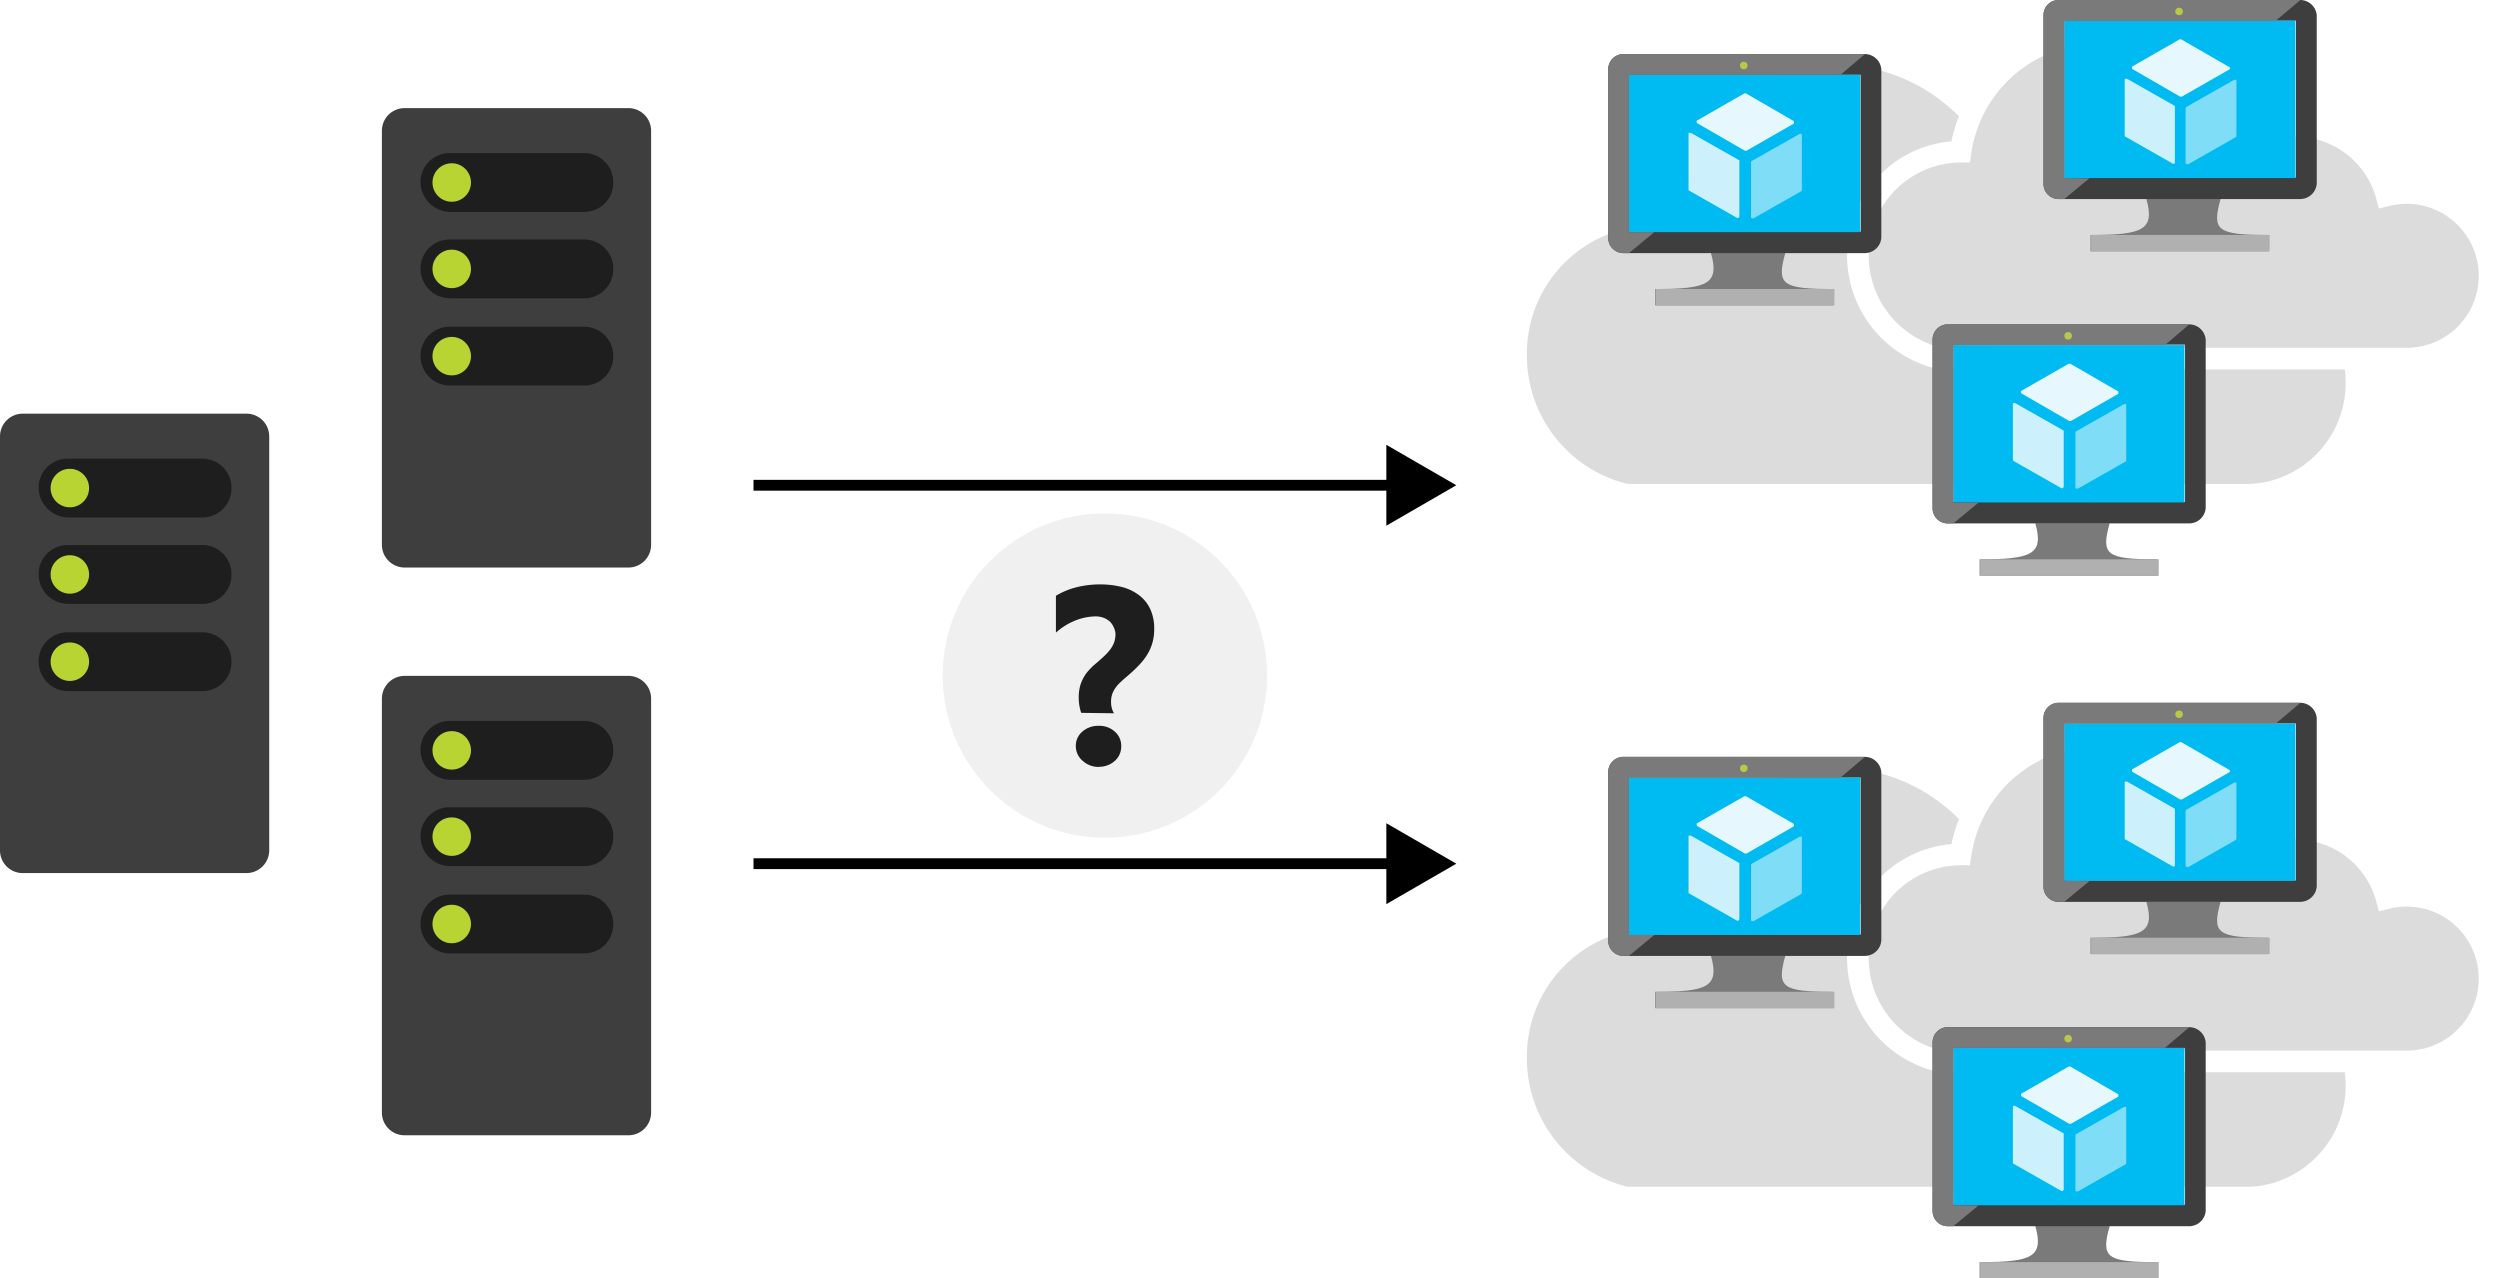 <svg xmlns="http://www.w3.org/2000/svg" viewBox="0 0 231.22 118.24">
  <title>2-deploy-mutile-instances</title>
  <g id="Shapes">
    <rect width="231.22" height="118.24" fill="#fff"/>
    <g>
      <path d="M60.22,102.88A2.1,2.1,0,0,1,58.1,105H37.45a2.1,2.1,0,0,1-2.13-2.12V64.64a2.11,2.11,0,0,1,2.13-2.13H58.1a2.1,2.1,0,0,1,2.12,2.13Z" fill="#3e3e3e"/>
      <path d="M38.89,85.46a2.69,2.69,0,0,1,2.72-2.72H54a2.69,2.69,0,0,1,2.72,2.72h0A2.69,2.69,0,0,1,54,88.18H41.61a2.74,2.74,0,0,1-2.72-2.72Z" fill="#1e1e1e"/>
      <circle cx="41.78" cy="85.46" r="1.78" fill="#b8d432"/>
      <path d="M38.89,77.38a2.69,2.69,0,0,1,2.72-2.72H54a2.69,2.69,0,0,1,2.72,2.72h0A2.69,2.69,0,0,1,54,80.1H41.61a2.74,2.74,0,0,1-2.72-2.72Z" fill="#1e1e1e"/>
      <circle cx="41.78" cy="77.38" r="1.78" fill="#b8d432"/>
      <path d="M38.89,69.4a2.69,2.69,0,0,1,2.72-2.72H54a2.69,2.69,0,0,1,2.72,2.72h0A2.69,2.69,0,0,1,54,72.12H41.61a2.8,2.8,0,0,1-2.72-2.72Z" fill="#1e1e1e"/>
      <circle cx="41.78" cy="69.4" r="1.78" fill="#b8d432"/>
    </g>
    <g>
      <path d="M60.22,50.36a2.1,2.1,0,0,1-2.12,2.13H37.45a2.11,2.11,0,0,1-2.13-2.13V12.12A2.1,2.1,0,0,1,37.45,10H58.1a2.1,2.1,0,0,1,2.12,2.12Z" fill="#3e3e3e"/>
      <path d="M38.89,32.94a2.69,2.69,0,0,1,2.72-2.72H54a2.69,2.69,0,0,1,2.72,2.72h0A2.69,2.69,0,0,1,54,35.66H41.61a2.74,2.74,0,0,1-2.72-2.72Z" fill="#1e1e1e"/>
      <circle cx="41.78" cy="32.94" r="1.78" fill="#b8d432"/>
      <path d="M38.89,24.87a2.69,2.69,0,0,1,2.72-2.72H54a2.69,2.69,0,0,1,2.72,2.72h0A2.69,2.69,0,0,1,54,27.59H41.61a2.74,2.74,0,0,1-2.72-2.72Z" fill="#1e1e1e"/>
      <circle cx="41.78" cy="24.87" r="1.78" fill="#b8d432"/>
      <path d="M38.89,16.88a2.69,2.69,0,0,1,2.72-2.72H54a2.69,2.69,0,0,1,2.72,2.72h0A2.69,2.69,0,0,1,54,19.6H41.61a2.8,2.8,0,0,1-2.72-2.72Z" fill="#1e1e1e"/>
      <circle cx="41.78" cy="16.88" r="1.78" fill="#b8d432"/>
    </g>
    <g>
      <path d="M24.9,78.62a2.11,2.11,0,0,1-2.13,2.13H2.12A2.1,2.1,0,0,1,0,78.62V40.38a2.1,2.1,0,0,1,2.12-2.12H22.77a2.1,2.1,0,0,1,2.13,2.12Z" fill="#3e3e3e"/>
      <path d="M3.57,61.2a2.69,2.69,0,0,1,2.72-2.72h12.4a2.69,2.69,0,0,1,2.72,2.72h0a2.69,2.69,0,0,1-2.72,2.72H6.29A2.74,2.74,0,0,1,3.57,61.2Z" fill="#1e1e1e"/>
      <circle cx="6.46" cy="61.2" r="1.78" fill="#b8d432"/>
      <path d="M3.57,53.13a2.69,2.69,0,0,1,2.72-2.72h12.4a2.69,2.69,0,0,1,2.72,2.72h0a2.69,2.69,0,0,1-2.72,2.72H6.29a2.74,2.74,0,0,1-2.72-2.72Z" fill="#1e1e1e"/>
      <circle cx="6.46" cy="53.13" r="1.78" fill="#b8d432"/>
      <path d="M3.57,45.14a2.69,2.69,0,0,1,2.72-2.72h12.4a2.69,2.69,0,0,1,2.72,2.72h0a2.69,2.69,0,0,1-2.72,2.72H6.29a2.79,2.79,0,0,1-2.72-2.72Z" fill="#1e1e1e"/>
      <circle cx="6.46" cy="45.14" r="1.78" fill="#b8d432"/>
    </g>
    <g>
      <line x1="69.69" y1="44.88" x2="129.31" y2="44.88" fill="none" stroke="#000" stroke-miterlimit="10"/>
      <polygon points="128.22 48.62 134.69 44.88 128.22 41.14 128.22 48.62"/>
    </g>
    <g>
      <line x1="69.69" y1="79.88" x2="129.31" y2="79.88" fill="none" stroke="#000" stroke-miterlimit="10"/>
      <polygon points="128.22 83.62 134.69 79.88 128.22 76.14 128.22 83.62"/>
    </g>
    <circle cx="102.19" cy="62.48" r="15" fill="#ebebeb" opacity="0.75"/>
    <g>
      <g style="isolation: isolate">
        <path d="M140.22,32.82a13.21,13.21,0,0,0,10.2,12.94h57.31a10.08,10.08,0,0,0,2.45-.3,10.37,10.37,0,0,0,7.46-12.54,10.18,10.18,0,0,0-12.33-7.59A12,12,0,0,0,203,20.84,11.53,11.53,0,0,0,186.6,19.3a17.09,17.09,0,0,0-33.81.55A12.85,12.85,0,0,0,140.22,32.82Z" fill="#fff"/>
        <path d="M140.22,32.82a13.21,13.21,0,0,0,10.2,12.94h57.31a10.08,10.08,0,0,0,2.45-.3,10.37,10.37,0,0,0,7.46-12.54,10.18,10.18,0,0,0-12.33-7.59A12,12,0,0,0,203,20.84,11.53,11.53,0,0,0,186.6,19.3a17.09,17.09,0,0,0-33.81.55A12.85,12.85,0,0,0,140.22,32.82Z" fill="#75757a" opacity="0.25"/>
        <path d="M140.22,32.82a13.21,13.21,0,0,0,10.2,12.94h57.31a10.08,10.08,0,0,0,2.45-.3,10.37,10.37,0,0,0,7.46-12.54,10.18,10.18,0,0,0-12.33-7.59A12,12,0,0,0,203,20.84,11.53,11.53,0,0,0,186.6,19.3a17.09,17.09,0,0,0-33.81.55A12.85,12.85,0,0,0,140.22,32.82Z" fill="none" stroke="#fff" stroke-width="2"/>
      </g>
      <g style="isolation: isolate">
        <path d="M171.83,23.61a9.79,9.79,0,0,0,7.66,9.56h43.06a7.66,7.66,0,1,0-1.82-15.09,8.76,8.76,0,0,0-14-4.46,12.87,12.87,0,0,0-25.4.41A9.56,9.56,0,0,0,171.83,23.61Z" fill="#fff"/>
        <path d="M171.83,23.61a9.79,9.79,0,0,0,7.66,9.56h43.06a7.66,7.66,0,1,0-1.82-15.09,8.76,8.76,0,0,0-14-4.46,12.87,12.87,0,0,0-25.4.41A9.56,9.56,0,0,0,171.83,23.61Z" fill="#75757a" opacity="0.25"/>
        <path d="M171.83,23.61a9.79,9.79,0,0,0,7.66,9.56h43.06a7.66,7.66,0,1,0-1.82-15.09,8.76,8.76,0,0,0-14-4.46,12.87,12.87,0,0,0-25.4.41A9.56,9.56,0,0,0,171.83,23.61Z" fill="none" stroke="#fff" stroke-width="2"/>
      </g>
      <g>
        <path d="M165.12,23.39h-6.88c.81,2.88-.3,3.34-5.15,3.34v1.51h16.47V26.73C164.76,26.73,164.31,26.32,165.12,23.39Z" fill="#7a7a7a"/>
        <path d="M172.49,5H150.11a1.41,1.41,0,0,0-1.37,1.41V22a1.41,1.41,0,0,0,1.37,1.41h22.38A1.54,1.54,0,0,0,174,22V6.41A1.54,1.54,0,0,0,172.49,5Zm-.4,1.92v14.5H150.66V6.92l21.43,0Z" fill="#3e3e3e"/>
        <polygon points="172.04 6.92 172.04 21.47 150.66 21.47 150.66 6.92 172.09 6.92 172.04 6.92" fill="#00bbf1"/>
        <path d="M150.66,21.47h0V6.92h19.56L172.49,5H150.11a1.41,1.41,0,0,0-1.37,1.41V22a1.41,1.41,0,0,0,1.37,1.41h.55L153,21.47Z" fill="#7a7a7a"/>
        <polygon points="150.66 21.47 150.66 21.47 150.66 6.92 170.22 6.92 170.22 6.92 150.66 6.92 150.66 21.47" fill="#59b4d9"/>
        <rect x="153.14" y="26.73" width="16.52" height="1.52" fill="#b0b0b0"/>
        <circle cx="161.28" cy="6.06" r="0.35" fill="#bac84a"/>
        <path d="M161.38,13.94h0l-4.45-2.57s0,0,0-.1a.18.18,0,0,1,0-.11l4.4-2.52h.15l4.44,2.57s0,.06,0,.11,0,.1,0,.1l-4.39,2.52Z" fill="#fff" opacity="0.9" style="isolation: isolate"/>
        <path d="M160.72,20.16h-.05l-4.45-2.53c-.05,0-.05-.05-.05-.1V12.38c0-.05,0-.1.05-.1h.15l4.45,2.52c.05,0,.05,0,.05.1V20a.17.17,0,0,1-.05.1C160.77,20.16,160.77,20.16,160.72,20.16Z" fill="#fff" opacity="0.8" style="isolation: isolate"/>
        <path d="M162,20.16h0c-.05,0-.05-.05-.05-.1V15a.17.17,0,0,1,.05-.1l4.45-2.52h.15c.05,0,.05.05.05.1v5.1a.17.17,0,0,1-.05.1l-4.45,2.53Z" fill="#fff" opacity="0.5" style="isolation: isolate"/>
      </g>
      <g>
        <path d="M195.12,48.39h-6.88c.81,2.88-.3,3.34-5.15,3.34v1.51h16.47V51.73C194.76,51.73,194.31,51.32,195.12,48.39Z" fill="#7a7a7a"/>
        <path d="M202.49,30H180.11a1.41,1.41,0,0,0-1.37,1.41V47a1.41,1.41,0,0,0,1.37,1.41h22.38A1.54,1.54,0,0,0,204,47V31.41A1.54,1.54,0,0,0,202.49,30Zm-.4,1.92v14.5H180.66V31.92l21.43-.05Z" fill="#3e3e3e"/>
        <polygon points="202.04 31.92 202.04 46.47 180.66 46.47 180.66 31.92 202.09 31.92 202.04 31.92" fill="#00bbf1"/>
        <path d="M180.66,46.47h0V31.92h19.56L202.49,30H180.11a1.41,1.41,0,0,0-1.37,1.41V47a1.41,1.41,0,0,0,1.37,1.41h.55L183,46.47Z" fill="#7a7a7a"/>
        <polygon points="180.66 46.47 180.66 46.47 180.66 31.92 200.22 31.92 200.22 31.92 180.66 31.92 180.66 46.47" fill="#59b4d9"/>
        <rect x="183.14" y="51.73" width="16.52" height="1.52" fill="#b0b0b0"/>
        <circle cx="191.28" cy="31.06" r="0.35" fill="#bac84a"/>
        <path d="M191.38,38.94h0l-4.45-2.57s0,0,0-.1a.18.18,0,0,1,0-.11l4.4-2.52h.15l4.44,2.57s0,.06,0,.11,0,.1,0,.1l-4.39,2.52Z" fill="#fff" opacity="0.9" style="isolation: isolate"/>
        <path d="M190.72,45.16h-.05l-4.45-2.53c-.05,0-.05-.05-.05-.1V37.38c0-.05,0-.1.05-.1h.15l4.45,2.52c.05,0,.05.05.05.1V45a.17.17,0,0,1-.05.1S190.77,45.16,190.72,45.16Z" fill="#fff" opacity="0.8" style="isolation: isolate"/>
        <path d="M192,45.16h0c-.05,0-.05,0-.05-.1V40a.17.17,0,0,1,.05-.1l4.45-2.52h.15c.05,0,.05.05.05.1v5.1a.17.17,0,0,1-.05.1l-4.45,2.53Z" fill="#fff" opacity="0.5" style="isolation: isolate"/>
      </g>
      <g>
        <path d="M205.38,18.39h-6.87c.81,2.88-.31,3.34-5.16,3.34v1.51h16.47V21.73C205,21.73,204.57,21.32,205.38,18.39Z" fill="#7a7a7a"/>
        <path d="M212.76,0H190.37A1.4,1.4,0,0,0,189,1.41V17a1.4,1.4,0,0,0,1.36,1.41h22.39A1.54,1.54,0,0,0,214.27,17V1.41A1.54,1.54,0,0,0,212.76,0Zm-.41,1.92v14.5H190.93V1.92l21.42,0Z" fill="#3e3e3e"/>
        <polygon points="212.3 1.92 212.3 16.47 190.93 16.47 190.93 1.92 212.35 1.92 212.3 1.92" fill="#00bbf1"/>
        <path d="M190.93,16.47h0V1.92h19.55L212.76,0H190.37A1.4,1.4,0,0,0,189,1.41V17a1.4,1.4,0,0,0,1.36,1.41h.56l2.32-1.92Z" fill="#7a7a7a"/>
        <polygon points="190.93 16.47 190.93 16.47 190.93 1.92 210.48 1.92 210.48 1.92 190.93 1.92 190.93 16.47" fill="#59b4d9"/>
        <rect x="193.4" y="21.73" width="16.52" height="1.52" fill="#b0b0b0"/>
        <circle cx="201.54" cy="1.06" r="0.35" fill="#bac84a"/>
        <path d="M201.64,8.94h0l-4.45-2.57s0,0,0-.1a.18.18,0,0,1,0-.11l4.4-2.52h.15l4.45,2.57c.05,0,.05.06.05.11s0,.1-.05.1l-4.4,2.52Z" fill="#fff" opacity="0.9" style="isolation: isolate"/>
        <path d="M201,15.16h0l-4.44-2.53c-.05,0-.05-.05-.05-.1V7.38s0-.1.05-.1h.15l4.44,2.52s0,0,0,.1V15a.17.17,0,0,1,0,.1C201,15.16,201,15.16,201,15.16Z" fill="#fff" opacity="0.8" style="isolation: isolate"/>
        <path d="M202.25,15.16h-.05c-.06,0-.06-.05-.06-.1V10s.06-.1.06-.1l4.44-2.52h.15c.05,0,.05,0,.05.1v5.1a.17.17,0,0,1-.05.1l-4.44,2.53Z" fill="#fff" opacity="0.5" style="isolation: isolate"/>
      </g>
    </g>
    <g>
      <g style="isolation: isolate">
        <path d="M140.22,97.82a13.21,13.21,0,0,0,10.2,12.94h57.31a10.08,10.08,0,0,0,2.45-.3,10.37,10.37,0,0,0,7.46-12.54,10.18,10.18,0,0,0-12.33-7.59A12,12,0,0,0,203,85.84,11.53,11.53,0,0,0,186.6,84.3a17.09,17.09,0,0,0-33.81.55A12.85,12.85,0,0,0,140.22,97.82Z" fill="#fff"/>
        <path d="M140.22,97.82a13.21,13.21,0,0,0,10.2,12.94h57.31a10.08,10.08,0,0,0,2.45-.3,10.37,10.37,0,0,0,7.46-12.54,10.18,10.18,0,0,0-12.33-7.59A12,12,0,0,0,203,85.84,11.53,11.53,0,0,0,186.6,84.3a17.09,17.09,0,0,0-33.81.55A12.85,12.85,0,0,0,140.22,97.82Z" fill="#75757a" opacity="0.25"/>
        <path d="M140.22,97.82a13.21,13.21,0,0,0,10.2,12.94h57.31a10.08,10.08,0,0,0,2.45-.3,10.37,10.37,0,0,0,7.46-12.54,10.18,10.18,0,0,0-12.33-7.59A12,12,0,0,0,203,85.84,11.53,11.53,0,0,0,186.6,84.3a17.09,17.09,0,0,0-33.81.55A12.85,12.85,0,0,0,140.22,97.82Z" fill="none" stroke="#fff" stroke-width="2"/>
      </g>
      <g style="isolation: isolate">
        <path d="M171.83,88.61a9.79,9.79,0,0,0,7.66,9.56h43.06a7.66,7.66,0,1,0-1.82-15.09,8.76,8.76,0,0,0-14-4.46,12.87,12.87,0,0,0-25.4.41A9.56,9.56,0,0,0,171.83,88.61Z" fill="#fff"/>
        <path d="M171.83,88.61a9.79,9.79,0,0,0,7.66,9.56h43.06a7.66,7.66,0,1,0-1.82-15.09,8.76,8.76,0,0,0-14-4.46,12.87,12.87,0,0,0-25.4.41A9.56,9.56,0,0,0,171.83,88.61Z" fill="#75757a" opacity="0.25"/>
        <path d="M171.83,88.61a9.79,9.79,0,0,0,7.66,9.56h43.06a7.66,7.66,0,1,0-1.82-15.09,8.76,8.76,0,0,0-14-4.46,12.87,12.87,0,0,0-25.4.41A9.56,9.56,0,0,0,171.83,88.61Z" fill="none" stroke="#fff" stroke-width="2"/>
      </g>
      <g>
        <path d="M165.12,88.39h-6.88c.81,2.88-.3,3.34-5.15,3.34v1.51h16.47V91.73C164.76,91.73,164.31,91.32,165.12,88.39Z" fill="#7a7a7a"/>
        <path d="M172.49,70H150.11a1.41,1.41,0,0,0-1.37,1.41V87a1.41,1.41,0,0,0,1.37,1.41h22.38A1.54,1.54,0,0,0,174,87V71.41A1.54,1.54,0,0,0,172.49,70Zm-.4,1.92v14.5H150.66V71.92l21.43,0Z" fill="#3e3e3e"/>
        <polygon points="172.04 71.92 172.04 86.47 150.66 86.47 150.66 71.92 172.09 71.92 172.04 71.92" fill="#00bbf1"/>
        <path d="M150.66,86.47h0V71.92h19.56L172.49,70H150.11a1.41,1.41,0,0,0-1.37,1.41V87a1.41,1.41,0,0,0,1.37,1.41h.55L153,86.47Z" fill="#7a7a7a"/>
        <polygon points="150.66 86.47 150.66 86.47 150.66 71.92 170.22 71.92 170.22 71.92 150.66 71.92 150.66 86.47" fill="#59b4d9"/>
        <rect x="153.14" y="91.73" width="16.52" height="1.52" fill="#b0b0b0"/>
        <circle cx="161.28" cy="71.06" r="0.35" fill="#bac84a"/>
        <path d="M161.38,78.94h0l-4.45-2.57s0-.05,0-.1a.18.18,0,0,1,0-.11l4.4-2.52h.15l4.44,2.57s0,.06,0,.11,0,.1,0,.1l-4.39,2.52Z" fill="#fff" opacity="0.9" style="isolation: isolate"/>
        <path d="M160.72,85.16h-.05l-4.45-2.53c-.05,0-.05,0-.05-.1V77.38s0-.1.05-.1h.15l4.45,2.52c.05,0,.05,0,.05.1V85a.17.17,0,0,1-.05.1S160.77,85.16,160.72,85.16Z" fill="#fff" opacity="0.8" style="isolation: isolate"/>
        <path d="M162,85.16h0c-.05,0-.05,0-.05-.1V80a.17.17,0,0,1,.05-.1l4.45-2.52h.15c.05,0,.05,0,.05.1v5.1a.17.17,0,0,1-.05.1l-4.45,2.53Z" fill="#fff" opacity="0.5" style="isolation: isolate"/>
      </g>
      <g>
        <path d="M195.12,113.39h-6.88c.81,2.88-.3,3.34-5.15,3.34v1.51h16.47v-1.51C194.76,116.73,194.31,116.32,195.12,113.39Z" fill="#7a7a7a"/>
        <path d="M202.49,95H180.11a1.41,1.41,0,0,0-1.37,1.41V112a1.41,1.41,0,0,0,1.37,1.41h22.38A1.54,1.54,0,0,0,204,112V96.41A1.54,1.54,0,0,0,202.49,95Zm-.4,1.92v14.5H180.66V96.92l21.43,0Z" fill="#3e3e3e"/>
        <polygon points="202.04 96.92 202.04 111.47 180.66 111.47 180.66 96.92 202.09 96.92 202.04 96.92" fill="#00bbf1"/>
        <path d="M180.66,111.47h0V96.92h19.56L202.49,95H180.11a1.41,1.41,0,0,0-1.37,1.41V112a1.41,1.41,0,0,0,1.37,1.41h.55l2.33-1.92Z" fill="#7a7a7a"/>
        <polygon points="180.66 111.47 180.66 111.47 180.66 96.92 200.22 96.92 200.22 96.92 180.66 96.92 180.66 111.47" fill="#59b4d9"/>
        <rect x="183.14" y="116.73" width="16.52" height="1.52" fill="#b0b0b0"/>
        <circle cx="191.28" cy="96.06" r="0.35" fill="#bac84a"/>
        <path d="M191.38,103.94h0l-4.45-2.57s0-.05,0-.1a.18.18,0,0,1,0-.11l4.4-2.52h.15l4.44,2.57s0,.06,0,.11,0,.1,0,.1l-4.39,2.52Z" fill="#fff" opacity="0.9" style="isolation: isolate"/>
        <path d="M190.72,110.16h-.05l-4.45-2.53c-.05,0-.05,0-.05-.1v-5.15s0-.1.05-.1h.15l4.45,2.52c.05,0,.05,0,.05.1V110a.17.17,0,0,1-.05.1S190.77,110.16,190.72,110.16Z" fill="#fff" opacity="0.8" style="isolation: isolate"/>
        <path d="M192,110.16h0c-.05,0-.05,0-.05-.1V105a.17.17,0,0,1,.05-.1l4.45-2.52h.15c.05,0,.05,0,.05.1v5.1a.17.17,0,0,1-.05.1l-4.45,2.53Z" fill="#fff" opacity="0.5" style="isolation: isolate"/>
      </g>
      <g>
        <path d="M205.38,83.39h-6.87c.81,2.88-.31,3.34-5.16,3.34v1.51h16.47V86.73C205,86.73,204.57,86.32,205.38,83.39Z" fill="#7a7a7a"/>
        <path d="M212.76,65H190.37A1.4,1.4,0,0,0,189,66.41V82a1.4,1.4,0,0,0,1.36,1.41h22.39A1.54,1.54,0,0,0,214.27,82V66.41A1.54,1.54,0,0,0,212.76,65Zm-.41,1.92v14.5H190.93V66.92l21.42,0Z" fill="#3e3e3e"/>
        <polygon points="212.3 66.92 212.3 81.47 190.93 81.47 190.93 66.92 212.35 66.92 212.3 66.92" fill="#00bbf1"/>
        <path d="M190.93,81.47h0V66.92h19.55L212.76,65H190.37A1.4,1.4,0,0,0,189,66.41V82a1.4,1.4,0,0,0,1.36,1.41h.56l2.32-1.92Z" fill="#7a7a7a"/>
        <polygon points="190.93 81.47 190.93 81.47 190.93 66.92 210.48 66.92 210.48 66.92 190.93 66.92 190.93 81.47" fill="#59b4d9"/>
        <rect x="193.4" y="86.73" width="16.52" height="1.52" fill="#b0b0b0"/>
        <circle cx="201.54" cy="66.06" r="0.35" fill="#bac84a"/>
        <path d="M201.64,73.94h0l-4.45-2.57s0-.05,0-.1a.18.18,0,0,1,0-.11l4.4-2.52h.15l4.45,2.57c.05,0,.05.06.05.11s0,.1-.05.1l-4.4,2.52Z" fill="#fff" opacity="0.9" style="isolation: isolate"/>
        <path d="M201,80.16h0l-4.44-2.53c-.05,0-.05,0-.05-.1V72.38s0-.1.05-.1h.15l4.44,2.52s0,0,0,.1V80a.17.17,0,0,1,0,.1C201,80.16,201,80.16,201,80.16Z" fill="#fff" opacity="0.8" style="isolation: isolate"/>
        <path d="M202.25,80.16h-.05c-.06,0-.06,0-.06-.1V75s.06-.1.06-.1l4.44-2.52h.15c.05,0,.05,0,.05.1v5.1a.17.17,0,0,1-.05.1l-4.44,2.53Z" fill="#fff" opacity="0.5" style="isolation: isolate"/>
      </g>
    </g>
  </g>
  <g id="Text">
    <path d="M100,65.93a3.85,3.85,0,0,1-.17-.67,4.32,4.32,0,0,1-.06-.7,4,4,0,0,1,.1-1,3.38,3.38,0,0,1,.31-.82,3.44,3.44,0,0,1,.51-.73,6,6,0,0,1,.72-.69c.28-.24.54-.47.75-.67a5.28,5.28,0,0,0,.56-.63,2.7,2.7,0,0,0,.34-.65,2.47,2.47,0,0,0,.11-.75A1.75,1.75,0,0,0,103,58a1.61,1.61,0,0,0-.36-.52,1.8,1.8,0,0,0-.57-.34,2,2,0,0,0-.75-.13,5.2,5.2,0,0,0-1.84.37,6,6,0,0,0-1.82,1.13V55.1a7.06,7.06,0,0,1,1.92-.79,8.89,8.89,0,0,1,2.14-.26,8.19,8.19,0,0,1,2,.23,4.48,4.48,0,0,1,1.59.74,3.4,3.4,0,0,1,1.06,1.28,4.27,4.27,0,0,1,.38,1.87,4.48,4.48,0,0,1-.16,1.26,4.22,4.22,0,0,1-.46,1.07,5.59,5.59,0,0,1-.77,1,12.77,12.77,0,0,1-1,.95c-.26.22-.5.43-.7.62a3.6,3.6,0,0,0-.5.56,2.35,2.35,0,0,0-.3.59,2.26,2.26,0,0,0-.1.71,2.15,2.15,0,0,0,.07.56,1.78,1.78,0,0,0,.2.48Zm1.67,5a2.15,2.15,0,0,1-1.52-.55A1.78,1.78,0,0,1,99.5,69a1.7,1.7,0,0,1,.6-1.33,2.19,2.19,0,0,1,1.52-.54,2.12,2.12,0,0,1,1.49.54A1.71,1.71,0,0,1,103.7,69a1.76,1.76,0,0,1-.58,1.36A2.16,2.16,0,0,1,101.62,70.92Z" fill="#1e1e1e"/>
  </g>
</svg>
